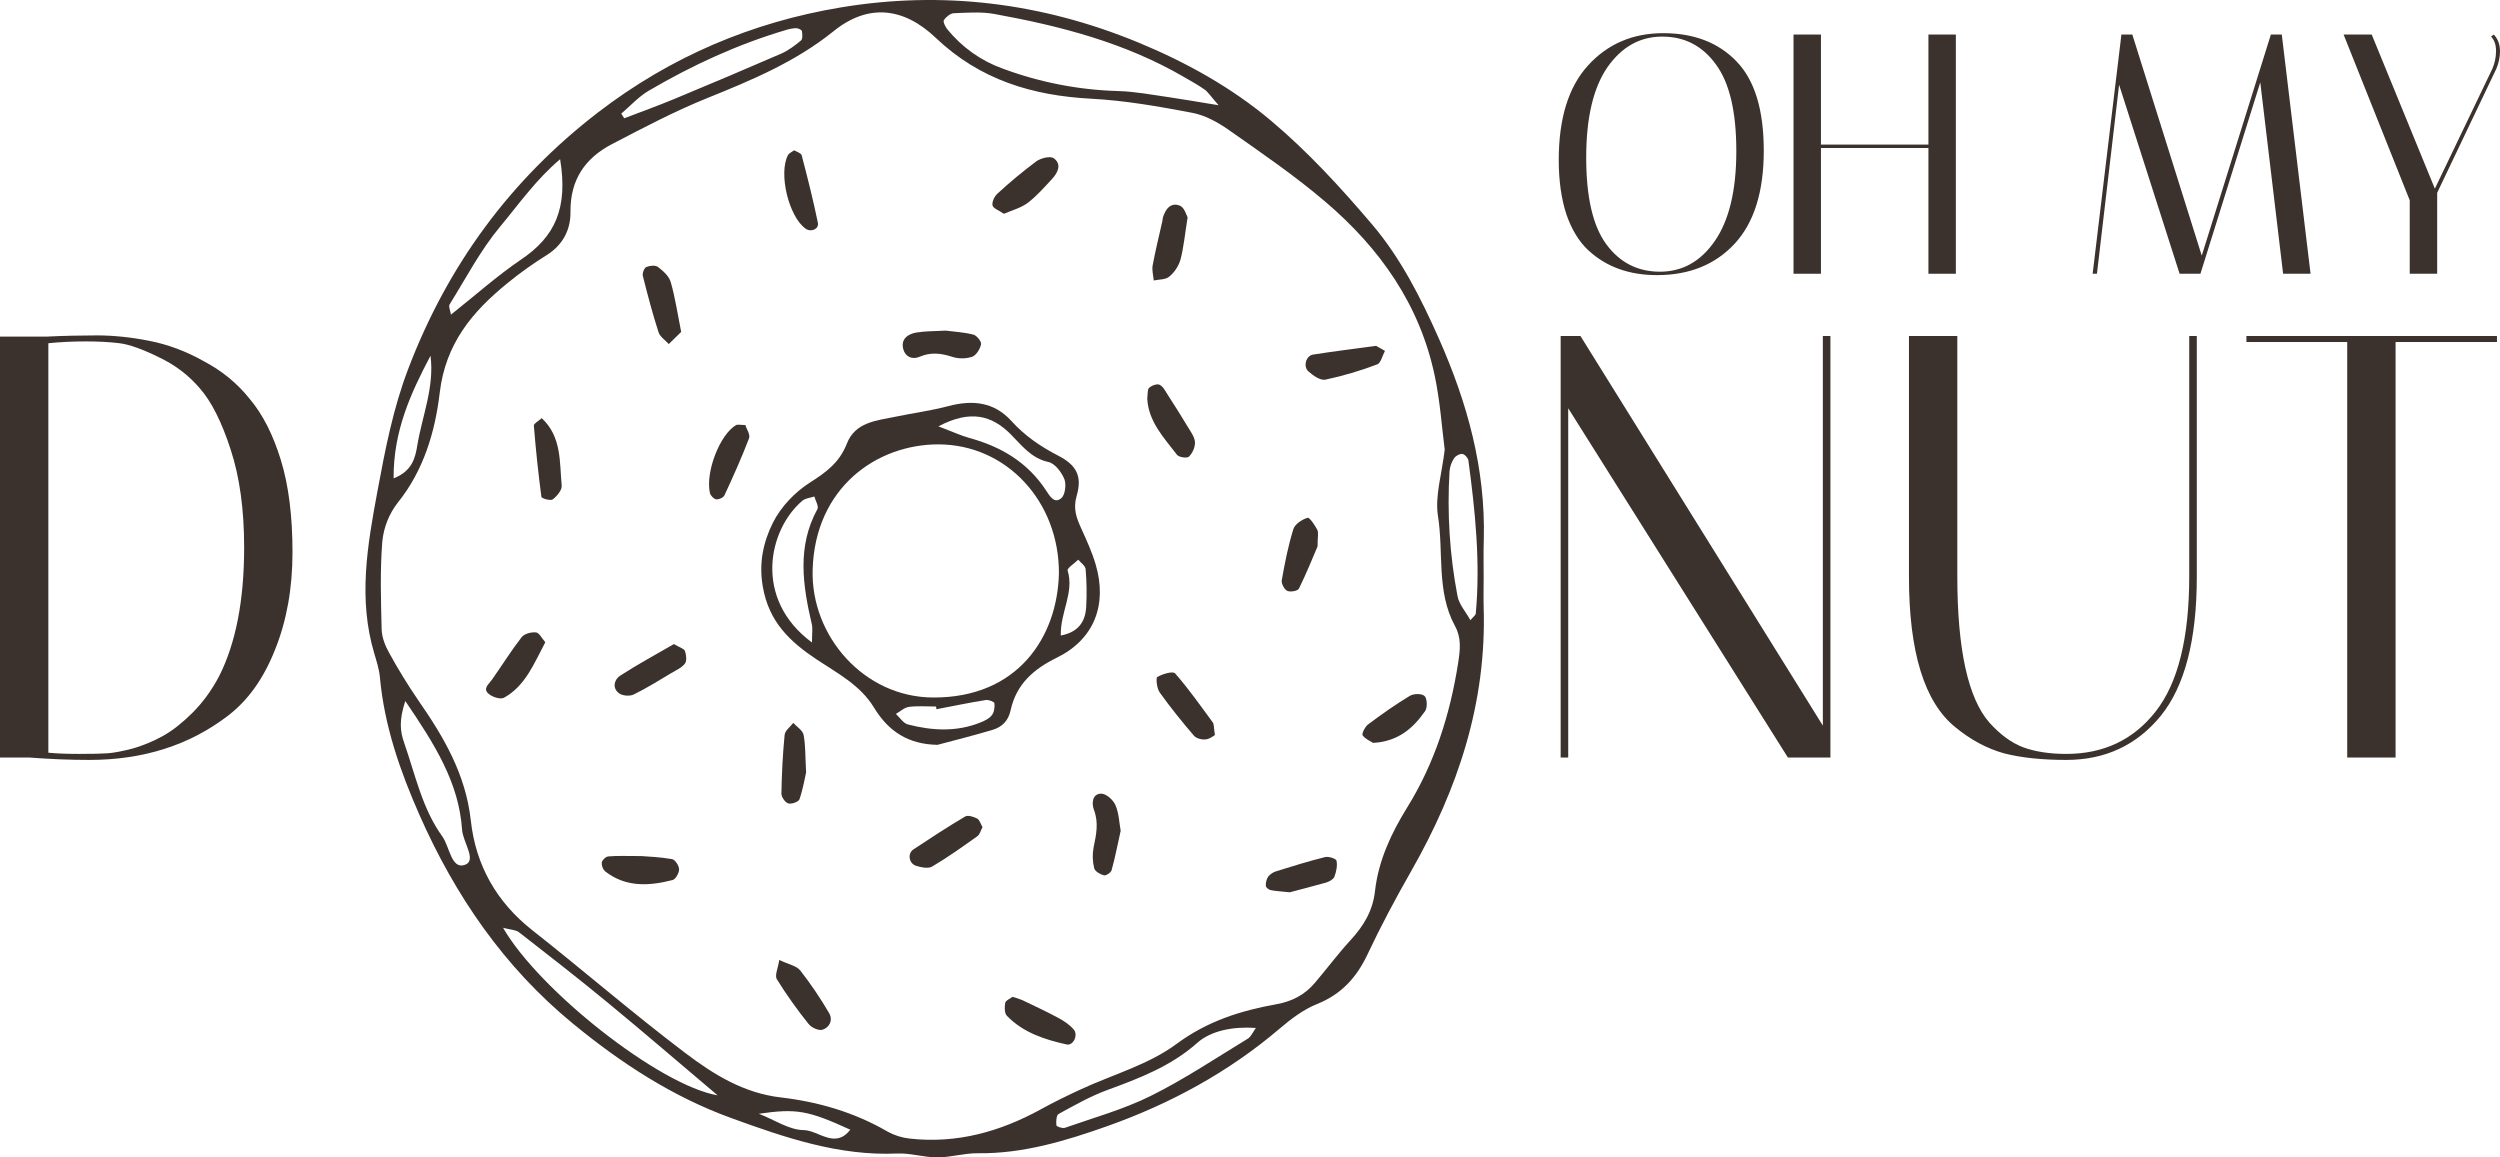 <svg width="108" height="50" viewBox="0 0 108 50" fill="none" xmlns="http://www.w3.org/2000/svg">
<path d="M64.094 24.996C64.094 25.403 64.082 25.81 64.094 26.218C64.229 30.363 62.978 34.097 60.97 37.619C60.297 38.8 59.654 40.001 59.074 41.234C58.595 42.248 57.931 42.959 56.897 43.374C56.319 43.606 55.784 44.007 55.3 44.42C53.072 46.323 50.544 47.687 47.84 48.647C46.044 49.284 44.195 49.845 42.244 49.82C41.662 49.813 41.08 49.998 40.497 50C39.914 50.002 39.332 49.806 38.754 49.832C36.239 49.944 33.908 49.143 31.594 48.302C29.069 47.386 26.839 45.938 24.741 44.212C21.78 41.779 19.671 38.713 18.12 35.204C17.285 33.312 16.604 31.36 16.412 29.261C16.38 28.912 16.268 28.567 16.169 28.23C15.466 25.875 15.87 23.566 16.306 21.22C16.639 19.425 16.981 17.653 17.63 15.949C19.344 11.444 22.066 7.754 25.835 4.856C28.978 2.442 32.496 0.958 36.32 0.321C40.709 -0.411 44.993 0.116 49.15 1.825C51.224 2.681 53.181 3.764 54.89 5.199C56.485 6.537 57.923 8.103 59.281 9.703C60.513 11.153 61.386 12.881 62.167 14.643C63.386 17.397 64.18 20.247 64.1 23.308C64.082 23.874 64.095 24.435 64.094 24.996ZM62.41 19.417C62.288 18.455 62.212 17.34 61.985 16.258C61.337 13.145 59.595 10.715 57.273 8.731C55.954 7.603 54.517 6.622 53.1 5.625C52.62 5.287 52.063 4.977 51.502 4.873C50.062 4.599 48.605 4.342 47.145 4.265C44.612 4.132 42.336 3.455 40.423 1.633C39.014 0.292 37.481 0.162 36.018 1.342C34.359 2.679 32.471 3.463 30.547 4.24C29.137 4.809 27.779 5.526 26.422 6.234C25.29 6.827 24.63 7.752 24.645 9.152C24.655 9.937 24.306 10.594 23.604 11.029C23.017 11.394 22.454 11.797 21.917 12.236C20.417 13.457 19.248 14.832 18.996 16.967C18.797 18.654 18.303 20.323 17.185 21.713C16.811 22.192 16.579 22.771 16.517 23.383C16.414 24.645 16.457 25.921 16.487 27.191C16.496 27.53 16.638 27.894 16.806 28.193C17.192 28.9 17.613 29.585 18.066 30.248C19.164 31.827 20.119 33.444 20.34 35.45C20.553 37.393 21.46 38.976 22.995 40.185C25.219 41.936 27.362 43.795 29.619 45.5C30.832 46.419 32.13 47.223 33.73 47.409C35.33 47.595 36.898 48.046 38.333 48.879C38.633 49.047 38.963 49.151 39.303 49.187C41.327 49.413 43.2 48.894 44.977 47.915C45.535 47.608 46.108 47.329 46.685 47.062C48.074 46.419 49.614 45.996 50.824 45.1C52.17 44.102 53.609 43.659 55.154 43.38C55.821 43.259 56.367 42.974 56.801 42.461C57.319 41.852 57.799 41.208 58.339 40.619C58.898 40.012 59.301 39.366 59.399 38.5C59.549 37.173 60.098 36.002 60.794 34.876C61.973 32.974 62.643 30.873 62.992 28.638C63.083 28.052 63.136 27.557 62.855 27.041C62.043 25.552 62.374 23.862 62.118 22.277C61.988 21.421 62.287 20.483 62.413 19.415L62.41 19.417ZM52.642 4.546C52.299 4.154 52.191 3.977 52.036 3.867C51.755 3.667 51.45 3.503 51.152 3.329C48.605 1.845 45.815 1.124 42.964 0.605C42.392 0.501 41.79 0.548 41.206 0.571C41.053 0.577 40.872 0.73 40.776 0.867C40.731 0.93 40.831 1.149 40.915 1.254C41.549 2.036 42.376 2.625 43.308 2.96C44.917 3.559 46.609 3.888 48.319 3.934C49.043 3.954 49.766 4.096 50.487 4.197C51.102 4.288 51.716 4.396 52.642 4.546ZM31.001 47.319C29.291 45.874 27.793 44.582 26.267 43.325C25.005 42.284 23.715 41.279 22.424 40.276C22.279 40.163 22.05 40.166 21.733 40.081C23.288 42.782 28.481 46.884 31.001 47.319ZM19.482 13.592C20.513 12.777 21.467 11.92 22.514 11.21C23.983 10.221 24.544 8.99 24.197 6.878C23.155 7.759 22.413 8.821 21.609 9.786C20.76 10.803 20.13 12.014 19.422 13.153C19.368 13.245 19.456 13.427 19.482 13.592ZM54.255 44.407C53.293 44.339 52.324 44.514 51.721 45.052C50.576 46.07 49.214 46.582 47.828 47.092C47.1 47.359 46.414 47.751 45.729 48.125C45.634 48.177 45.617 48.452 45.636 48.614C45.643 48.669 45.899 48.758 46.005 48.721C47.249 48.283 48.535 47.929 49.713 47.343C51.159 46.626 52.515 45.717 53.898 44.875C54.043 44.791 54.12 44.592 54.255 44.407ZM17.508 30.284C17.232 31.127 17.286 31.594 17.46 32.091C17.943 33.469 18.236 34.925 19.105 36.13C19.427 36.576 19.493 37.575 20.087 37.36C20.611 37.172 19.998 36.381 19.962 35.847C19.825 33.81 18.789 32.168 17.508 30.284ZM26.838 4.909L26.967 5.11C27.686 4.834 28.411 4.574 29.123 4.278C30.669 3.637 32.21 2.984 33.746 2.318C34.056 2.183 34.34 1.966 34.605 1.747C34.679 1.684 34.665 1.473 34.642 1.343C34.63 1.285 34.484 1.222 34.4 1.218C34.255 1.221 34.112 1.246 33.975 1.29C31.886 1.904 29.916 2.812 28.032 3.915C27.591 4.173 27.233 4.574 26.838 4.909ZM63.521 26.793C63.647 26.641 63.746 26.578 63.753 26.506C63.957 24.286 63.729 22.086 63.435 19.892C63.421 19.782 63.273 19.623 63.172 19.61C63.061 19.595 62.888 19.691 62.821 19.793C62.71 19.956 62.641 20.145 62.621 20.343C62.51 22.153 62.625 23.97 62.964 25.749C63.031 26.108 63.318 26.424 63.521 26.793ZM17.004 20.666C17.819 20.345 17.941 19.763 18.028 19.237C18.241 17.956 18.773 16.722 18.598 15.367C17.746 16.984 16.989 18.623 17.004 20.666ZM36.732 48.803C34.904 47.967 34.409 47.88 32.782 48.114C33.472 48.384 34.092 48.813 34.716 48.82C35.367 48.83 36.071 49.655 36.732 48.803Z" fill="#3C322D"/>
<path d="M40.5 32.177C39.25 32.154 38.392 31.613 37.757 30.568C37.165 29.594 36.18 29.088 35.278 28.487C34.141 27.731 33.216 26.877 32.953 25.343C32.771 24.304 32.983 23.4 33.391 22.579C33.734 21.893 34.345 21.256 34.987 20.848C35.684 20.405 36.261 19.988 36.582 19.17C36.946 18.23 37.863 18.173 38.675 18.004C39.44 17.845 40.218 17.743 40.971 17.543C42.002 17.271 42.938 17.355 43.692 18.186C44.274 18.83 44.954 19.292 45.712 19.683C46.5 20.089 46.76 20.564 46.514 21.412C46.346 21.988 46.508 22.381 46.715 22.841C46.942 23.342 47.176 23.852 47.332 24.381C47.851 26.144 47.254 27.627 45.655 28.412C44.664 28.898 43.905 29.547 43.658 30.687C43.559 31.146 43.282 31.407 42.89 31.526C42.1 31.765 41.297 31.963 40.5 32.177ZM45.745 24.788C45.77 21.683 43.495 19.201 40.535 19.197C37.88 19.197 35.209 21.055 35.106 24.616C35.023 27.467 37.318 30.122 40.31 30.132C43.955 30.151 45.674 27.533 45.745 24.788ZM35.077 27.756C35.077 27.358 35.114 27.155 35.071 26.971C34.679 25.285 34.423 23.614 35.314 21.99C35.378 21.873 35.23 21.632 35.18 21.449C35.005 21.508 34.794 21.52 34.662 21.632C33.191 22.88 32.535 25.878 35.077 27.756ZM40.538 18.418C41.154 18.651 41.505 18.816 41.873 18.919C43.228 19.29 44.385 19.957 45.19 21.187C45.349 21.429 45.553 21.788 45.857 21.513C46.018 21.365 46.071 20.915 45.978 20.69C45.852 20.391 45.568 20.018 45.293 19.959C44.549 19.798 44.141 19.241 43.656 18.754C42.84 17.944 41.928 17.689 40.538 18.418ZM40.455 30.64L40.437 30.522C40.046 30.522 39.652 30.488 39.267 30.537C39.07 30.562 38.89 30.735 38.703 30.842C38.873 30.998 39.022 31.244 39.218 31.295C40.269 31.569 41.328 31.627 42.363 31.208C42.541 31.136 42.738 31.042 42.849 30.895C42.947 30.769 42.979 30.547 42.959 30.378C42.951 30.316 42.706 30.221 42.585 30.241C41.873 30.356 41.165 30.502 40.458 30.638L40.455 30.64ZM45.827 27.455C46.555 27.315 46.88 26.891 46.922 26.238C46.954 25.689 46.946 25.137 46.899 24.588C46.888 24.443 46.693 24.314 46.581 24.178C46.42 24.336 46.091 24.549 46.121 24.645C46.416 25.597 45.798 26.449 45.827 27.453V27.455Z" fill="#3C322D"/>
<path d="M52.484 31.754C52.443 31.776 52.274 31.922 52.091 31.942C51.925 31.962 51.683 31.904 51.58 31.784C51.062 31.181 50.56 30.56 50.097 29.911C49.976 29.741 49.926 29.285 49.995 29.245C50.223 29.115 50.667 28.98 50.766 29.092C51.352 29.76 51.866 30.494 52.395 31.213C52.447 31.285 52.431 31.409 52.484 31.754Z" fill="#3C322D"/>
<path d="M27.708 36.982C27.978 37.005 28.512 37.021 29.034 37.114C29.163 37.137 29.337 37.399 29.337 37.556C29.337 37.713 29.187 37.983 29.057 38.017C28.044 38.277 27.036 38.341 26.14 37.641C26.089 37.592 26.05 37.532 26.025 37.465C26.001 37.398 25.991 37.327 25.997 37.255C26.017 37.151 26.174 37.005 26.279 36.997C26.668 36.963 27.058 36.982 27.708 36.982Z" fill="#3C322D"/>
<path d="M59.446 14.941L59.83 15.158C59.721 15.359 59.654 15.682 59.496 15.741C58.767 16.018 58.018 16.239 57.258 16.401C57.038 16.446 56.721 16.223 56.519 16.04C56.286 15.827 56.425 15.366 56.718 15.319C57.581 15.182 58.45 15.077 59.446 14.941Z" fill="#3C322D"/>
<path d="M33.665 41.47C34.07 41.665 34.409 41.72 34.575 41.929C35.028 42.511 35.443 43.123 35.816 43.763C35.998 44.068 35.832 44.397 35.526 44.485C35.358 44.533 35.053 44.392 34.93 44.234C34.435 43.619 33.977 42.973 33.558 42.301C33.461 42.141 33.611 41.82 33.665 41.47Z" fill="#3C322D"/>
<path d="M49.561 17.215C49.587 17.038 49.561 16.834 49.642 16.755C49.751 16.653 49.985 16.567 50.097 16.623C50.251 16.699 50.35 16.907 50.456 17.071C50.749 17.526 51.04 17.983 51.319 18.45C51.444 18.658 51.612 18.881 51.623 19.106C51.635 19.314 51.512 19.584 51.361 19.727C51.276 19.807 50.929 19.755 50.843 19.644C50.283 18.908 49.611 18.218 49.561 17.215Z" fill="#3C322D"/>
<path d="M51.305 9.391C51.184 10.143 51.135 10.696 50.994 11.227C50.905 11.513 50.736 11.766 50.508 11.953C50.348 12.087 50.068 12.068 49.841 12.117C49.823 11.898 49.757 11.67 49.795 11.462C49.913 10.822 50.072 10.189 50.214 9.553C50.225 9.504 50.222 9.451 50.236 9.403C50.347 9.019 50.589 8.727 50.975 8.886C51.17 8.966 51.261 9.318 51.305 9.391Z" fill="#3C322D"/>
<path d="M40.848 14.282C41.189 14.326 41.63 14.35 42.05 14.455C42.194 14.491 42.407 14.758 42.382 14.874C42.338 15.08 42.172 15.351 41.996 15.413C41.719 15.502 41.421 15.504 41.142 15.417C40.657 15.257 40.206 15.204 39.721 15.414C39.404 15.551 39.105 15.407 39.02 15.079C38.907 14.641 39.226 14.428 39.584 14.366C39.967 14.3 40.361 14.311 40.848 14.282Z" fill="#3C322D"/>
<path d="M48.413 35.891C48.275 36.513 48.17 37.059 48.021 37.592C47.992 37.697 47.779 37.838 47.689 37.814C47.528 37.774 47.301 37.642 47.268 37.505C47.196 37.21 47.187 36.902 47.244 36.603C47.358 36.057 47.47 35.538 47.256 34.979C47.154 34.712 47.183 34.285 47.576 34.286C47.788 34.286 48.092 34.557 48.188 34.781C48.342 35.139 48.352 35.56 48.413 35.891Z" fill="#3C322D"/>
<path d="M42.445 35.731C42.366 35.877 42.328 36.049 42.224 36.123C41.585 36.578 40.945 37.035 40.273 37.433C40.102 37.535 39.8 37.472 39.581 37.405C39.261 37.307 39.194 36.87 39.46 36.694C40.195 36.207 40.934 35.723 41.692 35.275C41.813 35.203 42.056 35.28 42.212 35.361C42.319 35.416 42.364 35.594 42.445 35.731Z" fill="#3C322D"/>
<path d="M34.308 6.493C34.412 6.555 34.607 6.611 34.633 6.71C34.887 7.675 35.131 8.644 35.332 9.622C35.388 9.894 35.041 10.045 34.808 9.882C34.075 9.372 33.618 7.482 34.045 6.692C34.09 6.614 34.198 6.574 34.308 6.493Z" fill="#3C322D"/>
<path d="M43.369 9.236C43.148 9.084 42.91 9.006 42.878 8.874C42.843 8.732 42.957 8.488 43.081 8.373C43.619 7.876 44.182 7.408 44.767 6.972C44.964 6.828 45.373 6.726 45.525 6.839C45.883 7.099 45.695 7.465 45.446 7.734C45.111 8.095 44.778 8.476 44.393 8.768C44.097 8.988 43.717 9.083 43.369 9.236Z" fill="#3C322D"/>
<path d="M29.427 14.339L28.89 14.863C28.738 14.692 28.511 14.55 28.446 14.345C28.189 13.546 27.974 12.732 27.77 11.915C27.742 11.803 27.83 11.574 27.921 11.535C28.07 11.472 28.314 11.447 28.427 11.535C28.65 11.705 28.904 11.932 28.976 12.188C29.168 12.852 29.268 13.546 29.427 14.339Z" fill="#3C322D"/>
<path d="M23.557 27.745C23.065 28.677 22.691 29.632 21.776 30.14C21.622 30.225 21.281 30.116 21.116 29.98C20.836 29.75 21.116 29.559 21.252 29.363C21.682 28.751 22.079 28.113 22.536 27.525C22.654 27.374 22.953 27.299 23.156 27.32C23.294 27.333 23.407 27.576 23.557 27.745Z" fill="#3C322D"/>
<path d="M29.113 27.824C29.369 27.978 29.556 28.023 29.59 28.124C29.647 28.29 29.677 28.55 29.59 28.665C29.45 28.848 29.209 28.953 29.001 29.076C28.463 29.395 27.933 29.732 27.373 30.003C27.203 30.086 26.894 30.061 26.743 29.95C26.43 29.72 26.54 29.351 26.791 29.189C27.559 28.692 28.366 28.257 29.113 27.824Z" fill="#3C322D"/>
<path d="M56.919 23.604C56.721 24.064 56.444 24.759 56.114 25.427C56.063 25.531 55.744 25.587 55.609 25.525C55.483 25.467 55.346 25.206 55.372 25.064C55.504 24.321 55.65 23.576 55.873 22.859C55.941 22.64 56.248 22.442 56.484 22.368C56.571 22.341 56.8 22.681 56.908 22.89C56.97 23.007 56.919 23.187 56.919 23.604Z" fill="#3C322D"/>
<path d="M23.403 18.065C24.273 18.873 24.169 19.969 24.266 20.981C24.284 21.169 24.058 21.438 23.877 21.574C23.782 21.645 23.398 21.531 23.389 21.465C23.252 20.443 23.146 19.415 23.062 18.386C23.055 18.298 23.26 18.191 23.403 18.065Z" fill="#3C322D"/>
<path d="M43.74 43.063C43.886 43.103 44.03 43.151 44.17 43.208C44.693 43.459 45.219 43.703 45.729 43.979C45.971 44.109 46.214 44.272 46.389 44.48C46.589 44.721 46.36 45.184 46.079 45.121C45.131 44.909 44.204 44.614 43.495 43.88C43.39 43.772 43.392 43.5 43.426 43.321C43.446 43.219 43.629 43.149 43.74 43.063Z" fill="#3C322D"/>
<path d="M32.197 18.361C32.247 18.523 32.419 18.775 32.359 18.933C32.04 19.77 31.672 20.587 31.296 21.398C31.25 21.498 31.054 21.587 30.937 21.57C30.835 21.557 30.695 21.409 30.668 21.297C30.469 20.393 31.096 18.774 31.795 18.366C31.868 18.324 31.983 18.361 32.197 18.361Z" fill="#3C322D"/>
<path d="M59.319 32.093C59.21 32.021 58.983 31.934 58.865 31.765C58.817 31.698 58.97 31.392 59.102 31.295C59.685 30.856 60.281 30.437 60.902 30.062C61.069 29.961 61.417 29.953 61.541 30.067C61.654 30.172 61.671 30.568 61.568 30.714C61.048 31.463 60.392 32.035 59.319 32.093Z" fill="#3C322D"/>
<path d="M55.716 38.547C55.266 38.499 55.07 38.494 54.883 38.45C54.803 38.432 54.685 38.335 54.684 38.272C54.675 38.129 54.711 37.988 54.786 37.868C54.883 37.754 55.009 37.673 55.15 37.633C55.844 37.417 56.538 37.201 57.242 37.026C57.395 36.988 57.717 37.092 57.737 37.182C57.783 37.397 57.728 37.656 57.647 37.872C57.604 37.986 57.432 38.081 57.3 38.123C56.698 38.294 56.092 38.447 55.716 38.547Z" fill="#3C322D"/>
<path d="M34.824 33.367C34.774 33.586 34.694 34.07 34.538 34.527C34.499 34.64 34.196 34.749 34.056 34.708C33.917 34.667 33.753 34.429 33.757 34.281C33.772 33.435 33.813 32.588 33.896 31.747C33.913 31.563 34.138 31.401 34.268 31.229C34.423 31.399 34.675 31.549 34.714 31.744C34.802 32.18 34.783 32.639 34.824 33.367Z" fill="#3C322D"/>
<path d="M67.338 6.91C67.338 5.119 67.757 3.761 68.595 2.836C69.443 1.901 70.528 1.433 71.852 1.433C73.176 1.433 74.228 1.837 75.009 2.644C75.799 3.451 76.195 4.74 76.195 6.511C76.195 8.283 75.776 9.621 74.938 10.527C74.1 11.432 72.981 11.885 71.581 11.885C70.371 11.885 69.381 11.526 68.61 10.807C68.21 10.433 67.895 9.917 67.667 9.257C67.448 8.588 67.338 7.806 67.338 6.91ZM71.809 1.581C70.847 1.581 70.057 2.024 69.438 2.909C68.829 3.795 68.524 5.094 68.524 6.807C68.524 8.519 68.814 9.769 69.395 10.556C69.976 11.344 70.748 11.737 71.709 11.737C72.681 11.737 73.471 11.294 74.081 10.409C74.7 9.513 75.009 8.219 75.009 6.526C75.009 4.824 74.714 3.574 74.123 2.777C73.543 1.979 72.771 1.581 71.809 1.581Z" fill="#3C322D"/>
<path d="M78.665 11.826H77.48V1.492H78.665V6.246H83.308V1.492H84.493V11.826H83.308V6.393H78.665V11.826Z" fill="#3C322D"/>
<path d="M90.588 11.826H90.402L91.645 1.492H92.116L95.116 11.043L98.102 1.492H98.573L99.816 11.826H98.63L97.644 3.559L95.059 11.826H94.159L91.545 3.662L90.588 11.826Z" fill="#3C322D"/>
<path d="M107.729 1.492C107.91 1.679 108 1.92 108 2.216C108 2.462 107.948 2.713 107.843 2.968L105.286 8.327V11.826H104.1V8.652L101.243 1.492H102.458L105.186 8.15L107.671 2.968C107.776 2.722 107.829 2.467 107.829 2.201C107.829 1.935 107.757 1.728 107.614 1.581L107.729 1.492Z" fill="#3C322D"/>
<path d="M2.014 14.541C2.752 14.506 3.474 14.489 4.179 14.489C4.9 14.489 5.655 14.567 6.444 14.723C7.25 14.879 8.038 15.174 8.81 15.608C9.599 16.024 10.262 16.57 10.799 17.247C11.353 17.905 11.797 18.781 12.133 19.874C12.469 20.966 12.636 22.293 12.636 23.854C12.636 25.415 12.385 26.82 11.881 28.068C11.395 29.3 10.723 30.245 9.867 30.904C8.206 32.187 6.201 32.829 3.851 32.829C3.029 32.829 2.165 32.794 1.259 32.725H0V14.541H2.014ZM2.089 32.517C2.442 32.551 2.886 32.569 3.423 32.569C3.96 32.569 4.363 32.56 4.632 32.543C4.9 32.526 5.269 32.456 5.739 32.335C6.209 32.196 6.645 32.014 7.048 31.788C7.451 31.563 7.87 31.233 8.307 30.8C8.76 30.349 9.146 29.82 9.465 29.213C10.186 27.791 10.547 25.935 10.547 23.646C10.547 22.016 10.354 20.611 9.968 19.432C9.582 18.235 9.137 17.351 8.634 16.778C8.147 16.206 7.552 15.755 6.847 15.425C6.142 15.079 5.58 14.879 5.16 14.827C4.741 14.775 4.254 14.749 3.7 14.749C3.147 14.749 2.61 14.775 2.089 14.827V32.517Z" fill="#3C322D"/>
<path d="M67.747 32.725H67.42V14.515H68.275L78.747 31.346V14.515H79.074V32.725H77.237L67.747 17.637V32.725Z" fill="#3C322D"/>
<path d="M94.575 14.515H94.902V24.921C94.902 27.643 94.382 29.647 93.341 30.93C92.301 32.196 90.942 32.829 89.263 32.829C88.206 32.829 87.308 32.734 86.57 32.543C85.832 32.335 85.135 31.962 84.481 31.424C83.138 30.349 82.467 28.181 82.467 24.921V14.515H84.556V24.895C84.556 28.051 85.018 30.158 85.941 31.216C86.41 31.736 86.897 32.092 87.401 32.283C87.921 32.473 88.542 32.569 89.263 32.569C90.874 32.569 92.158 31.962 93.115 30.748C94.088 29.517 94.575 27.566 94.575 24.895V14.515Z" fill="#3C322D"/>
<path d="M103.489 32.725H101.4V14.775H97.045V14.515H107.869V14.775H103.489V32.725Z" fill="#3C322D"/>
</svg>
